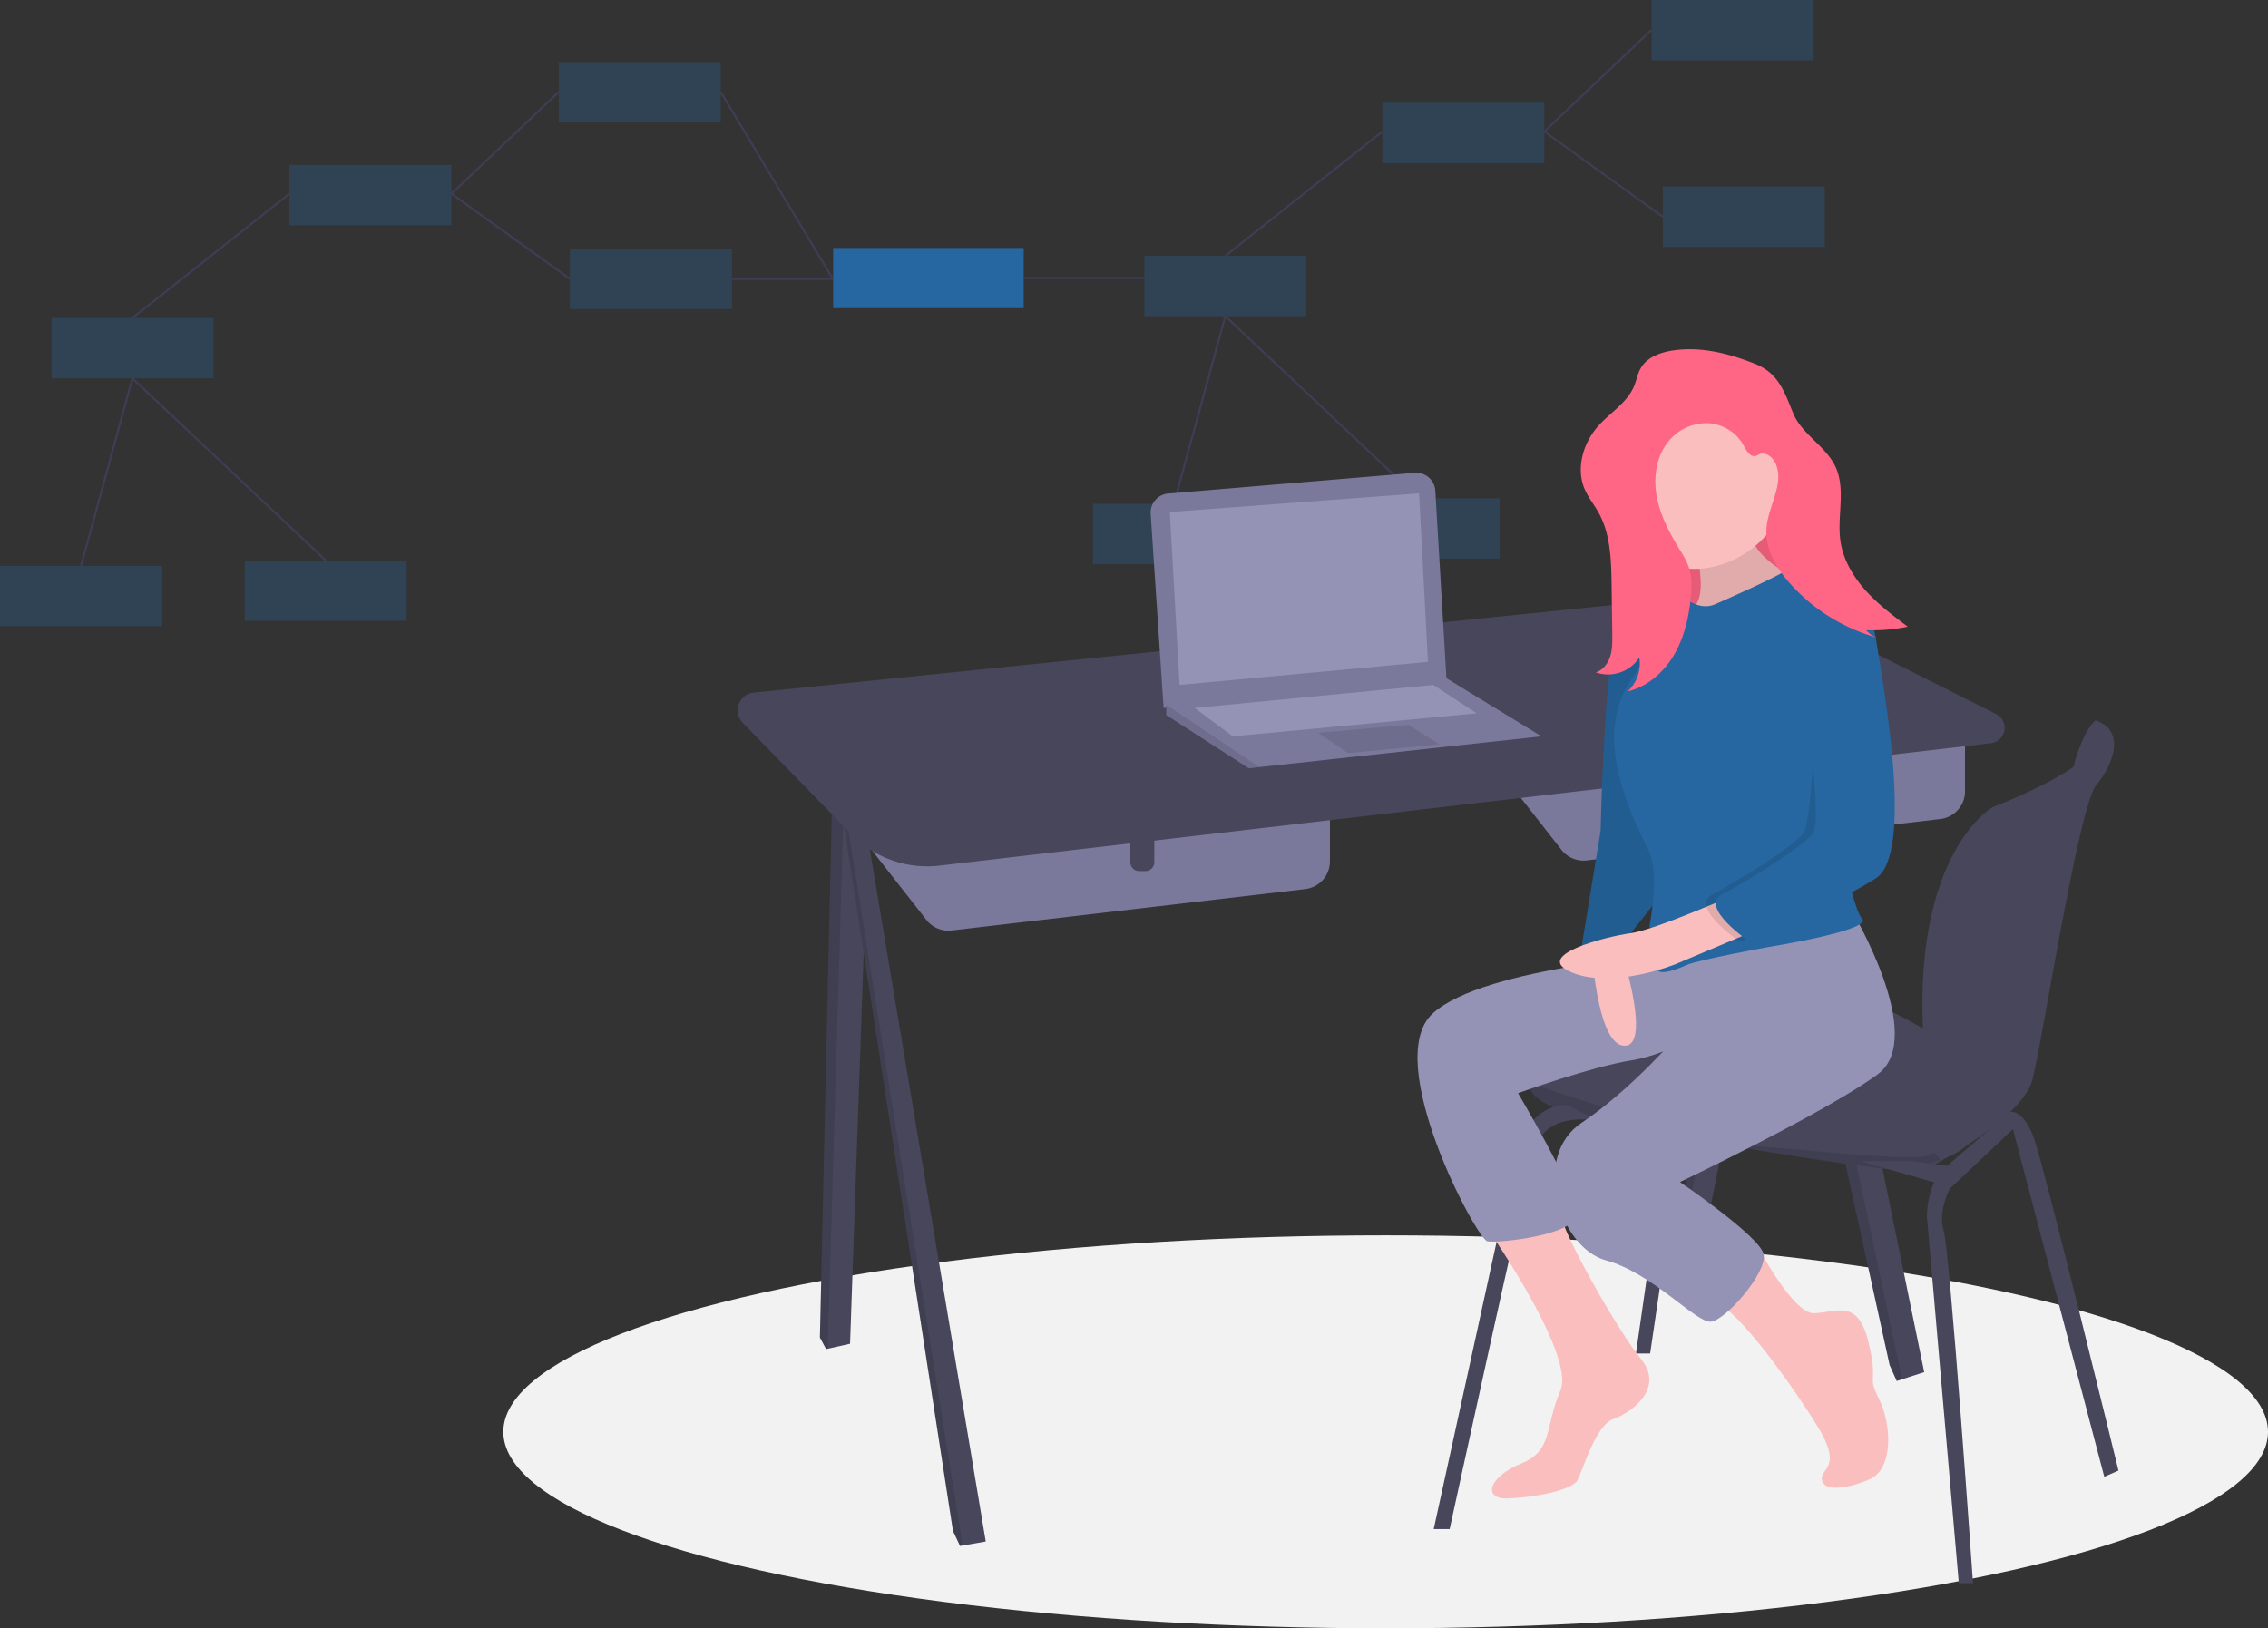 <svg xmlns="http://www.w3.org/2000/svg" id="e87ddc62-7528-42a5-8b37-f74ed0351019" data-name="Layer 1" width="1131" height="812.206" viewBox="0 0 1131 812.206" class="injected-svg gridItem__media" xmlns:xlink="http://www.w3.org/1999/xlink"><rect x="0" y="0" width="1131" height="812.206" fill="#333333" stroke="none"/><title>software engineer</title><rect x="689.328" y="51.267" width="80.802" height="30.092" fill="#2667a1" opacity="0.3"></rect><rect x="823.626" width="80.802" height="30.092" fill="#2667a1" opacity="0.3"></rect><rect x="829.198" y="93.061" width="80.802" height="30.092" fill="#2667a1" opacity="0.3"></rect><rect x="570.634" y="127.611" width="80.802" height="30.092" fill="#2667a1" opacity="0.3"></rect><rect x="545" y="251.321" width="80.802" height="30.092" fill="#2667a1" opacity="0.3"></rect><rect x="667.038" y="248.534" width="80.802" height="30.092" fill="#2667a1" opacity="0.3"></rect><polyline points="823.626 14.856 770.13 65.616 829.198 108.107" fill="none" stroke="#3f3d56" stroke-miterlimit="10"></polyline><line x1="689.328" y1="65.616" x2="611.034" y2="127.611" fill="none" stroke="#3f3d56" stroke-miterlimit="10"></line><polyline points="585.401 251.297 611.034 157.702 707.439 248.534" fill="none" stroke="#3f3d56" stroke-miterlimit="10"></polyline><rect x="144.328" y="82.267" width="80.802" height="30.092" fill="#2667a1" opacity="0.3"></rect><rect x="278.626" y="31" width="80.802" height="30.092" fill="#2667a1" opacity="0.3"></rect><rect x="284.198" y="124.061" width="80.802" height="30.092" fill="#2667a1" opacity="0.3"></rect><rect x="25.634" y="158.611" width="80.802" height="30.092" fill="#2667a1" opacity="0.3"></rect><rect y="282.321" width="80.802" height="30.092" fill="#2667a1" opacity="0.3"></rect><rect x="122.038" y="279.534" width="80.802" height="30.092" fill="#2667a1" opacity="0.3"></rect><polyline points="278.626 45.856 225.13 96.616 284.198 139.107" fill="none" stroke="#3f3d56" stroke-miterlimit="10"></polyline><line x1="144.328" y1="96.616" x2="66.034" y2="158.611" fill="none" stroke="#3f3d56" stroke-miterlimit="10"></line><polyline points="40.401 282.297 66.034 188.702 162.439 279.534" fill="none" stroke="#3f3d56" stroke-miterlimit="10"></polyline><line x1="365" y1="139.107" x2="456.634" y2="139.107" fill="none" stroke="#3f3d56" stroke-miterlimit="10"></line><rect x="415.5" y="123.706" width="95" height="30" fill="#2667a1"></rect><line x1="510.623" y1="138.706" x2="570.634" y2="138.706" fill="none" stroke="#3f3d56" stroke-miterlimit="10"></line><line x1="415.045" y1="138.706" x2="359.427" y2="45.856" fill="none" stroke="#3f3d56" stroke-miterlimit="10"></line><ellipse cx="691" cy="714.206" rx="440" ry="98" fill="#f2f2f2"></ellipse><polygon points="894.984 391.611 852.078 606.582 842.79 606.582 841.768 604.994 838.809 600.39 875.964 399.572 881.604 397.21 894.984 391.611" fill="#47465a"></polygon><polygon points="881.604 397.21 841.768 604.994 838.809 600.39 875.964 399.572 881.604 397.21" opacity="0.1"></polygon><polygon points="959.564 684.432 948.533 687.988 945.852 688.855 942.313 680.893 881.604 403.96 887.916 402.545 901.177 399.572 959.564 684.432" fill="#47465a"></polygon><polygon points="948.533 687.988 945.852 688.855 942.313 680.893 881.604 403.96 887.916 402.545 948.533 687.988" opacity="0.1"></polygon><polygon points="433.636 391.611 423.905 670.277 412.753 672.754 411.962 672.931 408.865 667.181 415.058 394.264 421.016 393.415 433.636 391.611" fill="#47465a"></polygon><polygon points="421.016 393.415 412.753 672.754 411.962 672.931 408.865 667.181 415.058 394.264 421.016 393.415" opacity="0.1"></polygon><polygon points="491.581 768.917 480.045 770.907 478.753 771.128 475.215 763.609 419.039 399.572 420.658 399.081 429.213 396.476 491.581 768.917" fill="#47465a"></polygon><polygon points="480.045 770.907 478.753 771.128 475.215 763.609 419.039 399.572 420.658 399.081 480.045 770.907" opacity="0.1"></polygon><path d="M770.246,412.949l42.951,54.882a13.928,13.928,0,0,0,12.588,5.249l176.318-20.65a13.928,13.928,0,0,0,12.308-13.833v-40.688Z" transform="translate(-34.5 -43.897)" fill="#7a799c"></path><path d="M880.388,377.898h11.943a0,0,0,0,1,0,0v17.236a4.438,4.438,0,0,1-4.438,4.438H884.825a4.438,4.438,0,0,1-4.438-4.438V377.898A0,0,0,0,1,880.388,377.898Z" fill="#47465a"></path><path d="M453.539,447.893l42.951,54.882a13.928,13.928,0,0,0,12.588,5.249l176.318-20.65A13.928,13.928,0,0,0,697.704,473.541V432.853Z" transform="translate(-34.5 -43.897)" fill="#7a799c"></path><path d="M563.68,412.842h11.943a0,0,0,0,1,0,0v17.236a4.438,4.438,0,0,1-4.438,4.438H568.118a4.438,4.438,0,0,1-4.438-4.438V412.842A0,0,0,0,1,563.68,412.842Z" fill="#47465a"></path><path d="M502.885,475.688l524.459-61.09a7.713,7.713,0,0,0,2.578-14.549l-93.817-47.182a108.587,108.587,0,0,0-59.802-11.017L410.361,389.36a8.918,8.918,0,0,0-5.459,15.095l54.259,55.668A52.673,52.673,0,0,0,502.885,475.688Z" transform="translate(-34.5 -43.897)" fill="#47465a"></path><path d="M1085.044,406.318l-5.61-3.101s-6.056,4.458-10.99,23.24,9.221.204,9.221.204l6.193-12.828Z" transform="translate(-34.5 -43.897)" fill="#47465a"></path><path d="M1025.027,578.38s-5.75,26.982-8.404,34.502c-1.3,3.68-7.582,7.046-14.544,9.621a97.379,97.379,0,0,1-19.073,4.976c-7.52.885-103.947-14.155-150.834-24.328-31.587-6.852-35.669-14.712-34.971-19.109a6.38,6.38,0,0,1,1.796-3.45s46.444-31.405,62.811-46.444,48.656-3.096,84.042,3.096S1025.027,578.38,1025.027,578.38Z" transform="translate(-34.5 -43.897)" fill="#47465a"></path><path d="M1079.434,403.217s21.674,14.155-51.31,43.348c0,0-39.669,22.367-34.505,114.503a25.27,25.27,0,0,0,3.673,11.702c7.53,12.385,23.666,43.737-3.227,47.63V627.478s48.656-24.328,53.964-45.117,23.001-136.237,31.848-146.853S1094.473,408.083,1079.434,403.217Z" transform="translate(-34.5 -43.897)" fill="#47465a"></path><path d="M1002.079,622.502a97.379,97.379,0,0,1-19.073,4.976c-7.52.885-103.947-14.155-150.834-24.328-31.587-6.852-35.669-14.712-34.971-19.109,20.763,7.099,88.183,29.632,112.378,31.494,28.751,2.212,83.68,8.36,87.842,4.18C999.023,618.105,1000.664,619.804,1002.079,622.502Z" transform="translate(-34.5 -43.897)" opacity="0.1"></path><path d="M749.457,806.621l42.021-191.971s7.52-20.347,24.77-19.462L832.172,603.15s-26.54-6.193-32.29,14.155S757.419,806.621,757.419,806.621Z" transform="translate(-34.5 -43.897)" fill="#47465a"></path><polygon points="815.808 675.143 832.616 557.926 840.136 557.926 822.885 675.143 815.808 675.143" fill="#47465a"></polygon><path d="M1011.315,833.603l-15.924-183.124s0-15.482,7.962-23.001,33.665-28.97,33.665-28.97,6.587-1.551,11.895,13.489,42.021,165.431,42.021,165.431l-7.077,3.096L1038.297,607.131l-31.405,29.636s-6.193,11.058-3.096,21.232,14.597,175.604,14.597,175.604Z" transform="translate(-34.5 -43.897)" fill="#47465a"></path><polygon points="927.717 579.158 967.526 590.658 976.373 582.254 953.372 579.158 927.717 579.158" fill="#47465a"></polygon><path d="M608.313,300.201l6.455,96.824,141.103-13.712-5.615-94.649a9.52,9.52,0,0,0-10.301-8.922L617.013,290.082A9.52,9.52,0,0,0,608.313,300.201Z" transform="translate(-34.5 -43.897)" fill="#7a799c"></path><polygon points="768.7 367.282 628.039 382.627 622.731 383.206 581.595 356.667 581.595 350.916 721.37 338.328 768.7 367.282" fill="#7a799c"></polygon><polygon points="628.039 382.627 622.731 383.206 581.595 356.667 581.595 351.518 628.039 382.627" opacity="0.1"></polygon><polygon points="583.364 255.373 588.23 341.627 712.082 330.127 707.658 246.084 583.364 255.373" fill="#9493b6"></polygon><polygon points="657.233 365.513 672.272 375.687 717.832 371.263 702.35 361.532 657.233 365.513" opacity="0.1"></polygon><polygon points="595.749 353.128 614.769 367.282 736.41 355.782 714.736 341.627 595.749 353.128" fill="#9493b6"></polygon><rect x="811.605" y="222.42" width="89.793" height="89.793" fill="#ff6584"></rect><rect x="811.605" y="222.42" width="89.793" height="89.793" opacity="0.1"></rect><path d="M877.029,307.871s12.667,34.306,0,40.639,45.389,0,45.389,0l16.361-13.195s-36.945-10.556-31.667-34.834S877.029,307.871,877.029,307.871Z" transform="translate(-34.5 -43.897)" fill="#fbbebe"></path><path d="M877.029,307.871s12.667,34.306,0,40.639,45.389,0,45.389,0l16.361-13.195s-36.945-10.556-31.667-34.834S877.029,307.871,877.029,307.871Z" transform="translate(-34.5 -43.897)" opacity="0.1"></path><path d="M773.056,651.986s47.501,67.029,39.584,85.501-3.694,30.084-19.528,36.417-20.056,17.945-6.333,17.417,31.667-4.222,34.306-8.972,8.972-27.445,17.945-30.611S864.89,736.431,852.751,721.653s-42.725-69.21-40.363-74.717S773.056,651.986,773.056,651.986Z" transform="translate(-34.5 -43.897)" fill="#fbbebe"></path><path d="M872.279,519.512s-98.168,6.333-123.501,30.084,22.167,112.418,27.445,113.474,46.445-3.167,44.862-14.778-29.556-59.112-29.556-59.112,36.417-13.195,56.473-16.361,42.223-17.945,42.223-17.945Z" transform="translate(-34.5 -43.897)" fill="#9493b6"></path><path d="M827.417,504.734s1.583,58.584,16.361,60.695,0-44.862,0-44.862l-.528-17.945Z" transform="translate(-34.5 -43.897)" fill="#fbbebe"></path><path d="M872.279,351.149s-27.445-7.917-32.723,13.195-6.861,93.946-6.861,93.946l-9.5,58.056s17.417-5.278,21.111-2.639l22.167-27.973Z" transform="translate(-34.5 -43.897)" fill="#2667a1"></path><path d="M872.279,351.149s-27.445-7.917-32.723,13.195-6.861,93.946-6.861,93.946l-9.5,58.056s17.417-5.278,21.111-2.639l22.167-27.973Z" transform="translate(-34.5 -43.897)" opacity="0.1"></path><path d="M909.779,663.225s18.445,36.261,29.528,35.733,21.639-7.389,26.917,14.25-1.056,15.834,5.278,28.5,7.389,34.834-4.75,40.112-23.222,5.806-23.75,0,10.556-5.806-2.111-26.389-39.584-58.056-50.667-61.751S909.779,663.225,909.779,663.225Z" transform="translate(-34.5 -43.897)" fill="#fbbebe"></path><path d="M957.78,497.873s38,63.334,13.195,81.806-98.696,53.834-98.696,53.834,39.584,26.917,41.695,35.889-19,33.25-26.389,33.778-29.028-24.278-52.251-30.611-37.473-51.723-12.139-68.612,49.084-44.862,49.084-44.862l-7.385-40.634Z" transform="translate(-34.5 -43.897)" fill="#9493b6"></path><path d="M924.84,286.664c0,22.444-22.991,40.999-45.436,40.999a40.639,40.639,0,1,1,0-81.279C901.849,246.384,924.84,264.219,924.84,286.664Z" transform="translate(-34.5 -43.897)" fill="#fbbebe"></path><path d="M889.696,345.343s36.417-15.834,36.417-17.945,21.111,4.75,25.861,8.972,7.389,3.694,10.556,12.139-15.834,87.084-15.834,87.084,10.556,60.695,16.361,66.501S916.085,516.345,916.085,516.345s-34.834,6.333-40.639,8.972-16.361,6.333-14.25,0,11.083-11.083-4.222-19c0,0,5.278-25.861,0-37.473s-29.556-53.834-10.028-84.445,28.5-41.695,28.5-41.695S882.307,348.51,889.696,345.343Z" transform="translate(-34.5 -43.897)" fill="#2667a1"></path><path d="M901.307,489.428S860.14,507.687,847.737,509.377s-49.876,11.19-29.292,19.635,51.723-4.222,51.723-4.222l43.806-18.472Z" transform="translate(-34.5 -43.897)" fill="#fbbebe"></path><path d="M945.629,343.724s15.202-7.353,19.424,18.508,19,107.668,0,119.807-62.806,31.667-62.806,31.667-25.861-17.417-13.722-23.75,41.167-24.278,45.389-30.611,8.488-77.027,1.099-88.638S945.629,343.724,945.629,343.724Z" transform="translate(-34.5 -43.897)" opacity="0.1"></path><path d="M944.585,337.427s21.111-1.056,25.334,24.806,19,107.668,0,119.807-62.806,31.667-62.806,31.667-25.861-17.417-13.722-23.75,41.167-24.278,45.389-30.611S935.613,387.038,928.224,375.427,944.585,337.427,944.585,337.427Z" transform="translate(-34.5 -43.897)" fill="#2667a1"></path><path d="M869.394,218.612c-6.479.882-13.429,3.252-16.689,8.92-1.595,2.774-2.111,6.027-3.34,8.982-3.391,8.153-11.628,13.021-17.574,19.548-7.75,8.507-11.598,21.326-7.028,31.887,1.77,4.09,4.644,7.593,6.824,11.48,6.081,10.843,6.405,23.865,6.578,36.296l.34,24.441c.052,3.732.093,7.54-1.03,11.099s-3.633,6.893-7.192,8.017a18.64,18.64,0,0,0,21.708-7.413,19.049,19.049,0,0,1-5.822,16.899c9.676-2.279,17.79-9.316,22.902-17.842s7.482-18.442,8.545-28.326c.562-5.228.76-10.633-.892-15.625-1.163-3.516-3.192-6.668-5.118-9.83-4.966-8.154-9.437-16.826-11.037-26.238s.006-19.738,6.118-27.072a24.454,24.454,0,0,1,19.315-8.856,21.503,21.503,0,0,1,17.928,10.975c1.412,2.658,3.421,6.26,6.282,5.326a15.523,15.523,0,0,0,1.549-.761c3.19-1.452,6.814,1.413,8.221,4.623,4.437,10.127-3.738,21.181-4.583,32.205-.786,10.255,4.931,19.926,11.765,27.612a90.717,90.717,0,0,0,44.353,27.25,12.449,12.449,0,0,1-6.434-3.997,84.47,84.47,0,0,0,20.757-1.74c-7.426-5.596-14.905-11.24-21.105-18.171s-11.11-15.316-12.447-24.518c-1.794-12.35,2.805-25.723-2.454-37.041-4.808-10.347-16.732-16.129-21.087-26.674-4.423-10.712-7.291-20.017-19.002-24.68C896.962,220.299,883.204,216.732,869.394,218.612Z" transform="translate(-34.5 -43.897)" fill="#ff6584"></path></svg>